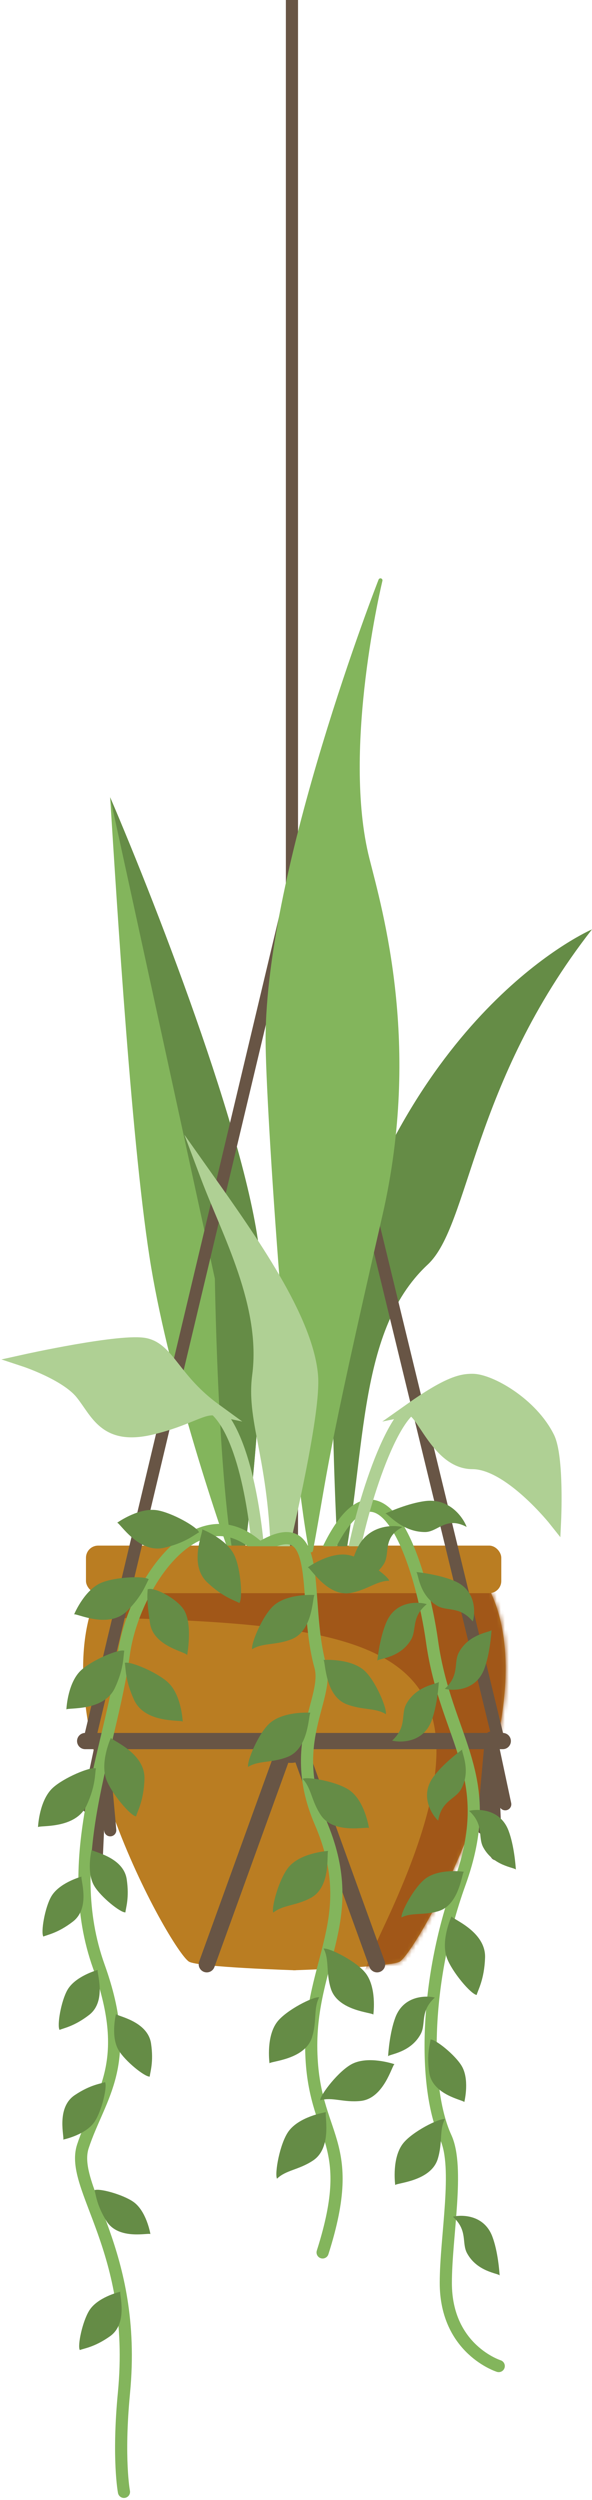 <svg width="146" height="616" viewBox="0 0 146 616" fill="none" xmlns="http://www.w3.org/2000/svg">
<path d="M72 0L72 382" stroke="#685545" stroke-width="3" stroke-linecap="round"/>
<path d="M64.306 312.343C65.657 338.942 61.492 375.357 59.241 390.24C53.895 375.99 42.02 340.462 37.292 312.343C32.565 284.224 28.85 223.046 27.162 196.447C38.981 223.996 62.955 285.744 64.306 312.343Z" fill="#83B55C"/>
<path d="M64.306 312.343C65.657 338.942 61.492 375.357 59.241 390.24C53.895 375.99 52.991 315.077 52.991 315.077C52.991 315.077 32.506 220.898 27.162 196.447C38.981 223.996 62.955 285.744 64.306 312.343Z" fill="#658C46"/>
<path d="M72.916 390.636C72.916 390.636 25.671 389.412 24.759 391.169C8.899 421.721 42.114 480.55 46.592 483.345C48.831 484.742 72.916 485.477 72.916 485.477V390.636Z" fill="#BA7D22"/>
<path d="M72.284 390.636C72.284 390.636 119.529 389.412 120.441 391.169C136.301 421.721 103.087 480.55 98.608 483.345C96.369 484.742 72.284 485.477 72.284 485.477V390.636Z" fill="#BA7D22"/>
<mask id="mask0_91_138" style="mask-type:alpha" maskUnits="userSpaceOnUse" x="20" y="390" width="105" height="96">
<path d="M72.916 390.636C72.916 390.636 25.671 389.412 24.759 391.169C8.899 421.721 42.114 480.55 46.592 483.345C48.831 484.742 72.916 485.477 72.916 485.477V390.636Z" fill="#BA7D22"/>
<path d="M72.416 390.636C72.416 390.636 119.661 389.412 120.573 391.169C136.433 421.721 103.218 480.55 98.74 483.345C96.501 484.742 72.416 485.477 72.416 485.477V390.636Z" fill="#BA7D22"/>
</mask>
<g mask="url(#mask0_91_138)">
<path d="M94.683 474.678C128.083 403.711 94.683 400.192 20.089 398.432C14.372 398.298 16.192 378.491 16.192 378.491C55.159 378.296 138.993 386.233 140.329 386.702C141.048 386.955 147.173 447.969 137.546 471.745C129.269 492.188 61.282 545.644 94.683 474.678Z" fill="#A15718"/>
</g>
<rect x="21.202" y="380.837" width="102.427" height="11.73" rx="3" fill="#BA7D22"/>
<path d="M83.711 313.307C79.862 325.988 83.711 391 83.711 391C90.609 360.294 87.302 328.529 105.49 311.588C115.85 301.939 116.238 267.118 146 229C146 229 103.837 247 83.711 313.307Z" fill="#658C46"/>
<path d="M93 484L72 426" stroke="#685545" stroke-width="4" stroke-linecap="round"/>
<path d="M51 484L72 426" stroke="#685545" stroke-width="4" stroke-linecap="round"/>
<path d="M123 429L72 219" stroke="#685545" stroke-width="3" stroke-linecap="round"/>
<path d="M22 429L72 219" stroke="#685545" stroke-width="3" stroke-linecap="round"/>
<path d="M121.104 428.151L119.086 450.436M121.104 428.151L122.398 456.888M121.104 428.151L124.603 444.572" stroke="#685545" stroke-width="3" stroke-linecap="round"/>
<path d="M25.168 428.697L27.186 450.982M25.168 428.697L23.874 457.434M25.168 428.697L21.669 445.118" stroke="#685545" stroke-width="3" stroke-linecap="round"/>
<circle cx="71.691" cy="428.691" r="5.691" fill="#685545"/>
<path d="M124 429L21 429" stroke="#685545" stroke-width="4" stroke-linecap="round"/>
<path d="M81 381.617C94.622 353.741 104.218 387.687 106.541 404.372C109.946 428.834 123 437.367 113.351 464.104C104.611 488.326 104.393 514.623 109.946 526.681C113.351 534.076 109.946 551.143 109.946 562.52C109.946 578.9 123 583 123 583" stroke="#83B55C" stroke-width="3" stroke-linecap="round"/>
<path d="M35.956 331.216C41.692 332.56 42.967 339.953 53.165 347.346C49.978 346.674 46.409 349.9 37.231 352.051C25.758 354.739 23.846 348.018 20.022 343.314C16.198 338.609 6 335.248 6 335.248C6 335.248 30.22 329.871 35.956 331.216Z" fill="#AFD094"/>
<path d="M64 387C63.575 376.694 60.813 354.336 53.165 347.346M53.165 347.346C42.967 339.953 41.692 332.56 35.956 331.216C30.22 329.871 6 335.248 6 335.248C6 335.248 16.198 338.609 20.022 343.314C23.846 348.018 25.758 354.739 37.231 352.051C46.409 349.9 49.978 346.674 53.165 347.346Z" stroke="#AFD094" stroke-width="3" stroke-miterlimit="16"/>
<path d="M116.532 340C113.854 340 110.605 340.558 100.998 347.361C104 346.742 107.655 360.505 116.532 360.505C125.639 360.505 136.888 374.701 136.888 374.701C136.888 374.701 137.634 358.968 135.281 354.196C131.135 345.789 120.818 340 116.532 340Z" fill="#AFD094"/>
<path d="M86 391C86.4 381.518 93.793 353.792 100.998 347.361M100.998 347.361C110.605 340.558 113.854 340 116.532 340C120.818 340 131.135 345.789 135.281 354.196C137.634 358.968 136.888 374.701 136.888 374.701C136.888 374.701 125.639 360.505 116.532 360.505C107.655 360.505 104 346.742 100.998 347.361Z" stroke="#AFD094" stroke-width="3" stroke-miterlimit="16"/>
<path d="M66 256.144C66 272.67 71.708 356.151 76.703 382C80.628 360.812 79.411 362.158 93.829 299.367C103.462 257.415 93.829 224.362 90.618 211.649C83.74 184.421 93.829 143 93.829 143C93.829 143 66 214.019 66 256.144Z" fill="#83B55C" stroke="#83B55C" stroke-miterlimit="16" stroke-linecap="round" stroke-linejoin="round"/>
<path d="M76.944 339.02C77.665 347.807 71.216 375.347 68.352 388C68.352 359.918 62.138 350.749 63.684 339.02C65.99 321.52 56.189 303.754 51 290C61.954 305.474 75.791 324.959 76.944 339.02Z" fill="#AFD094"/>
<path d="M68.352 388H66.852L69.815 388.331L68.352 388ZM76.944 339.02L78.439 338.897L78.439 338.897L76.944 339.02ZM51 290L52.224 289.133L45.471 279.594L49.596 290.529L51 290ZM63.684 339.02L65.171 339.216L65.171 339.216L63.684 339.02ZM69.815 388.331C71.245 382.016 73.579 371.941 75.464 362.349C76.407 357.553 77.241 352.86 77.795 348.803C78.344 344.782 78.634 341.271 78.439 338.897L75.449 339.142C75.615 341.162 75.369 344.388 74.822 348.398C74.28 352.372 73.458 357.002 72.52 361.771C70.646 371.309 68.323 381.331 66.889 387.669L69.815 388.331ZM78.439 338.897C77.834 331.511 73.934 322.878 68.945 314.286C63.932 305.654 57.693 296.858 52.224 289.133L49.776 290.867C55.261 298.615 61.418 307.299 66.35 315.793C71.307 324.328 74.902 332.467 75.449 339.142L78.439 338.897ZM49.596 290.529C50.906 293.999 52.508 297.728 54.11 301.578C55.72 305.444 57.343 309.462 58.731 313.584C61.511 321.841 63.306 330.403 62.197 338.824L65.171 339.216C66.368 330.137 64.415 321.066 61.574 312.627C60.151 308.401 58.495 304.304 56.88 300.425C55.258 296.528 53.689 292.878 52.404 289.471L49.596 290.529ZM62.197 338.824C61.385 344.98 62.621 350.478 63.964 357.653C65.315 364.872 66.852 374.086 66.852 388H69.852C69.852 373.832 68.282 364.42 66.913 357.102C65.535 349.739 64.437 344.788 65.171 339.216L62.197 338.824Z" fill="#AFD094"/>
<path d="M78 381H89.775C91.858 381 92.899 381 93.65 381.495C93.99 381.719 94.281 382.01 94.505 382.35C95 383.101 95 384.142 95 386.225V386.225C95 388.504 95 389.644 94.442 390.426C94.191 390.779 93.865 391.073 93.489 391.288C92.656 391.765 91.522 391.651 89.254 391.423L83.393 390.835C81.216 390.616 80.127 390.507 79.396 389.846C79.291 389.752 79.193 389.65 79.103 389.542C78.472 388.785 78.406 387.693 78.273 385.508L78 381Z" fill="#BA7D22"/>
<path d="M65 380.91C80.188 372.376 74.453 394.264 79.002 410.571C81.241 418.594 70.608 429.484 79.002 448.971C89.223 472.695 76.33 483.189 76.764 505.137C77.199 527.141 88.517 526.916 79.562 555" stroke="#83B55C" stroke-width="3" stroke-linecap="round"/>
<path d="M85.747 383.125C89.401 383.716 95.596 388.176 96 389.5C92.908 389.5 90.673 391.715 86.5 392.5C80.734 393.585 76.505 386.163 75.898 386.206C75.863 386.231 75.845 386.244 75.845 386.244C75.857 386.22 75.875 386.208 75.898 386.206C76.464 385.81 81.446 382.43 85.747 383.125Z" fill="#658C46"/>
<path d="M89.774 411.557C92.573 413.978 95.506 421.026 95.155 422.365C92.523 420.742 89.458 421.454 85.494 419.932C80.017 417.83 80.312 409.292 79.773 409.011C79.73 409.013 79.708 409.015 79.708 409.015C79.731 409.001 79.752 409 79.773 409.011C80.462 408.97 86.478 408.708 89.774 411.557Z" fill="#658C46"/>
<path d="M67.572 395.557C64.772 397.978 61.84 405.026 62.191 406.365C64.823 404.742 67.888 405.454 71.852 403.932C77.329 401.83 77.033 393.292 77.573 393.011C77.615 393.013 77.638 393.015 77.638 393.015C77.615 393.001 77.593 393 77.573 393.011C76.883 392.97 70.868 392.708 67.572 395.557Z" fill="#658C46"/>
<path d="M66.572 424.557C63.772 426.978 60.84 434.026 61.191 435.365C63.823 433.742 66.888 434.454 70.852 432.932C76.329 430.83 76.033 422.292 76.573 422.011C76.615 422.013 76.638 422.015 76.638 422.015C76.615 422.001 76.593 422 76.573 422.011C75.883 421.97 69.868 421.708 66.572 424.557Z" fill="#658C46"/>
<path d="M86.35 441.229C83.382 439.02 75.866 437.682 74.634 438.315C76.788 440.533 76.757 443.68 79.1 447.22C82.338 452.112 90.61 449.976 91.001 450.442C91.008 450.484 91.011 450.506 91.011 450.506C91.02 450.481 91.016 450.46 91.001 450.442C90.891 449.76 89.846 443.83 86.35 441.229Z" fill="#658C46"/>
<path d="M71.355 459.871C68.886 462.628 66.877 469.993 67.396 471.276C69.799 469.331 72.93 469.646 76.668 467.631C81.832 464.847 80.45 456.417 80.949 456.069C80.992 456.066 81.014 456.065 81.014 456.065C80.989 456.054 80.968 456.056 80.949 456.069C80.26 456.117 74.26 456.624 71.355 459.871Z" fill="#658C46"/>
<path d="M90.225 486.258C88.005 483.297 81.178 479.882 79.818 480.139C81.254 482.877 80.331 485.886 81.573 489.946C83.291 495.555 91.828 495.853 92.072 496.411C92.066 496.454 92.063 496.476 92.063 496.476C92.078 496.454 92.081 496.432 92.072 496.411C92.16 495.726 92.839 489.743 90.225 486.258Z" fill="#658C46"/>
<path d="M68.315 498.258C70.535 495.297 77.362 491.882 78.722 492.139C77.286 494.877 78.209 497.886 76.967 501.946C75.249 507.555 66.712 507.853 66.469 508.411C66.474 508.454 66.477 508.476 66.477 508.476C66.462 508.454 66.459 508.432 66.469 508.411C66.381 507.726 65.701 501.743 68.315 498.258Z" fill="#658C46"/>
<path d="M71.201 525.113C68.999 528.088 67.68 535.607 68.316 536.837C70.529 534.677 73.675 534.701 77.21 532.349C82.094 529.099 79.938 520.833 80.403 520.44C80.445 520.433 80.467 520.43 80.467 520.43C80.441 520.421 80.42 520.425 80.403 520.44C79.721 520.551 73.794 521.612 71.201 525.113Z" fill="#658C46"/>
<path d="M86.975 508.481C83.642 510.09 78.976 516.132 78.967 517.516C81.93 516.634 84.705 518.119 88.928 517.681C94.763 517.076 96.7 508.756 97.294 508.625C97.335 508.638 97.356 508.646 97.356 508.646C97.337 508.626 97.316 508.62 97.294 508.625C96.639 508.407 90.899 506.588 86.975 508.481Z" fill="#658C46"/>
<path d="M104.827 369.867C111.5 369 114.676 374.918 115.08 376.242C110 373.5 108 377.5 104.827 377.5C99.167 377.5 95.768 373.033 95.043 372.93C94.965 372.966 94.924 372.986 94.924 372.986C94.948 372.94 94.988 372.923 95.043 372.93C95.851 372.558 100.642 370.41 104.827 369.867Z" fill="#658C46"/>
<path d="M95.306 399.673C97.809 393.907 104.002 394.822 105.242 395.269C101.338 398.5 102.854 401.582 101.338 404.086C98.635 408.552 93.482 408.651 93.054 409.164C93.045 409.246 93.041 409.289 93.041 409.289C93.016 409.244 93.021 409.203 93.054 409.164C93.145 408.311 93.737 403.29 95.306 399.673Z" fill="#658C46"/>
<path d="M106.421 424.016C104.191 429.894 97.962 429.27 96.703 428.882C100.45 425.471 98.792 422.464 100.188 419.892C102.68 415.304 107.822 414.963 108.226 414.43C108.231 414.348 108.233 414.305 108.233 414.305C108.259 414.349 108.256 414.39 108.226 414.43C108.174 415.286 107.819 420.33 106.421 424.016Z" fill="#658C46"/>
<path d="M106.902 437.796C103.165 442.85 107.059 447.752 108.066 448.601C108.908 443.604 112.335 443.372 113.742 440.806C116.253 436.229 113.758 431.719 113.988 431.092C114.054 431.043 114.09 431.018 114.09 431.018C114.038 431.019 114.005 431.044 113.988 431.092C113.296 431.598 109.246 434.625 106.902 437.796Z" fill="#658C46"/>
<path d="M125.416 451.074C123.186 445.197 116.957 445.82 115.698 446.209C119.446 449.619 117.787 452.627 119.184 455.199C121.675 459.787 126.817 460.128 127.221 460.66C127.226 460.742 127.228 460.786 127.228 460.786C127.255 460.742 127.251 460.7 127.221 460.66C127.169 459.804 126.814 454.761 125.416 451.074Z" fill="#658C46"/>
<path d="M121.416 551.074C119.186 545.197 112.957 545.82 111.698 546.209C115.446 549.619 113.787 552.627 115.184 555.199C117.675 559.787 122.817 560.128 123.221 560.66C123.226 560.742 123.228 560.786 123.228 560.786C123.255 560.742 123.251 560.7 123.221 560.66C123.169 559.804 122.814 554.761 121.416 551.074Z" fill="#658C46"/>
<path d="M97.515 497.074C99.745 491.197 105.974 491.82 107.233 492.209C103.486 495.619 105.144 498.627 103.748 501.199C101.256 505.787 96.114 506.128 95.71 506.66C95.705 506.742 95.703 506.786 95.703 506.786C95.677 506.742 95.68 506.7 95.71 506.66C95.762 505.804 96.117 500.761 97.515 497.074Z" fill="#658C46"/>
<path d="M119.416 411.257C117.186 417.135 110.957 416.511 109.698 416.123C113.446 412.712 111.787 409.705 113.184 407.133C115.675 402.545 120.817 402.204 121.221 401.671C121.226 401.589 121.228 401.546 121.228 401.546C121.255 401.59 121.251 401.631 121.221 401.671C121.169 402.527 120.814 407.571 119.416 411.257Z" fill="#658C46"/>
<path d="M112.178 389.597C117.946 392.095 117.037 398.289 116.591 399.529C113.356 395.628 110.276 397.147 107.771 395.633C103.302 392.933 103.199 387.78 102.685 387.353C102.604 387.344 102.56 387.34 102.56 387.34C102.606 387.315 102.647 387.32 102.685 387.353C103.538 387.443 108.56 388.031 112.178 389.597Z" fill="#658C46"/>
<path d="M105.003 462.839C102.203 464.878 98.831 471.196 99.023 472.463C101.592 471.151 104.331 472.034 108.11 470.913C113.332 469.363 113.892 461.429 114.413 461.208C114.452 461.213 114.472 461.216 114.472 461.216C114.453 461.202 114.433 461.2 114.413 461.208C113.786 461.12 108.3 460.439 105.003 462.839Z" fill="#658C46"/>
<path d="M99.315 528.258C101.535 525.297 108.362 521.882 109.722 522.139C108.286 524.877 109.209 527.886 107.967 531.946C106.249 537.555 97.712 537.853 97.469 538.411C97.474 538.454 97.477 538.476 97.477 538.476C97.462 538.454 97.459 538.432 97.469 538.411C97.381 537.726 96.701 531.743 99.315 528.258Z" fill="#658C46"/>
<path d="M110.218 482.455C111.501 485.926 116.178 491.417 117.555 491.559C117.862 490.373 119.44 487.787 119.629 482.379C119.856 475.854 111.417 472.814 111.349 472.195C111.366 472.157 111.375 472.137 111.375 472.137C111.355 472.153 111.347 472.172 111.349 472.195C111.073 472.816 108.707 478.364 110.218 482.455Z" fill="#658C46"/>
<path d="M113.856 509.041C112.218 506.305 107.374 502.428 106.18 502.541C106.105 503.602 105.169 506.07 105.86 510.701C106.694 516.291 114.354 517.445 114.509 517.96C114.5 517.995 114.496 518.013 114.496 518.013C114.51 517.996 114.514 517.979 114.509 517.96C114.646 517.385 115.786 512.264 113.856 509.041Z" fill="#658C46"/>
<path d="M88.244 381.249C91.232 375.22 97.916 375.869 99.242 376.269C94.139 378.968 96.353 382.854 94.59 385.492C91.444 390.197 85.842 390.54 85.353 391.086C85.34 391.17 85.333 391.215 85.333 391.215C85.308 391.169 85.316 391.127 85.353 391.086C85.492 390.207 86.37 385.031 88.244 381.249Z" fill="#658C46"/>
<path d="M66 383.52C49.691 364.787 32.873 390.713 30.571 407.363C27.197 431.774 14.825 457.887 24.385 484.568C33.046 508.739 24.6 516.275 20.449 528.847C17.075 539.066 33.945 554.393 30.571 589.59C29.012 605.859 30.571 614 30.571 614" stroke="#83B55C" stroke-width="3" stroke-linecap="round"/>
<path d="M55 381H72V389C72 390.657 70.657 392 69 392H58C56.343 392 55 390.657 55 389V381Z" fill="#BA7D22"/>
<path d="M23.349 522.764C25.111 520.107 26.521 514.064 25.904 513.036C24.914 513.426 22.284 513.645 18.403 516.266C13.72 519.428 15.981 526.837 15.583 527.199C15.548 527.206 15.53 527.21 15.53 527.21C15.551 527.216 15.569 527.212 15.583 527.199C16.161 527.074 21.273 525.895 23.349 522.764Z" fill="#658C46"/>
<path d="M25.016 389.979C28.431 388.553 35.637 388.237 36.678 389.148C36.02 390.181 35.202 393.098 31.371 396.92C26.749 401.531 18.774 397.424 18.275 397.796C18.259 397.834 18.25 397.854 18.25 397.854C18.249 397.829 18.257 397.81 18.275 397.796C18.542 397.171 20.991 391.66 25.016 389.979Z" fill="#658C46"/>
<path d="M38.747 372.125C42.401 372.716 48.688 376.25 49.092 377.574C47.987 378.104 45.753 380.15 40.483 381.374C34.123 382.852 29.517 375.155 28.896 375.208C28.862 375.231 28.845 375.244 28.845 375.244C28.857 375.221 28.874 375.209 28.896 375.208C29.453 374.817 34.442 371.429 38.747 372.125Z" fill="#658C46"/>
<path d="M57.866 383.352C59.388 386.726 59.907 393.92 59.025 394.987C57.974 394.357 55.035 393.622 51.107 389.901C46.367 385.41 50.248 377.323 49.862 376.834C49.824 376.819 49.804 376.811 49.804 376.811C49.829 376.809 49.848 376.817 49.862 376.834C50.495 377.084 56.073 379.377 57.866 383.352Z" fill="#658C46"/>
<path d="M19.995 411.551C22.707 409.033 29.359 406.246 30.652 406.741C30.39 407.938 30.631 410.958 28.357 415.868C25.614 421.793 16.711 420.695 16.371 421.216C16.369 421.257 16.368 421.279 16.368 421.279C16.358 421.256 16.359 421.235 16.371 421.216C16.406 420.537 16.799 414.519 19.995 411.551Z" fill="#658C46"/>
<path d="M12.995 440.551C15.707 438.033 22.359 435.246 23.652 435.741C23.39 436.938 23.631 439.958 21.357 444.868C18.614 450.793 9.711 449.695 9.371 450.216C9.369 450.257 9.368 450.279 9.368 450.279C9.358 450.256 9.359 450.235 9.371 450.216C9.406 449.537 9.799 443.519 12.995 440.551Z" fill="#658C46"/>
<path d="M41.437 414.551C38.725 412.033 32.072 409.246 30.78 409.741C31.041 410.938 30.8 413.958 33.074 418.868C35.818 424.793 44.72 423.695 45.06 424.216C45.063 424.257 45.063 424.279 45.063 424.279C45.074 424.256 45.073 424.235 45.06 424.216C45.026 423.537 44.632 417.519 41.437 414.551Z" fill="#658C46"/>
<path d="M26.218 438.455C27.501 441.926 32.178 447.417 33.555 447.559C33.862 446.373 35.44 443.787 35.629 438.379C35.856 431.854 27.417 428.814 27.349 428.195C27.366 428.157 27.375 428.137 27.375 428.137C27.355 428.153 27.347 428.172 27.349 428.195C27.073 428.816 24.707 434.364 26.218 438.455Z" fill="#658C46"/>
<path d="M23.256 464.716C24.894 467.452 29.738 471.329 30.932 471.216C31.007 470.155 31.943 467.687 31.252 463.055C30.418 457.466 22.758 456.312 22.603 455.797C22.611 455.762 22.616 455.744 22.616 455.744C22.602 455.761 22.598 455.778 22.603 455.797C22.466 456.372 21.326 461.493 23.256 464.716Z" fill="#658C46"/>
<path d="M29.256 505.18C30.894 507.915 35.738 511.792 36.932 511.679C37.007 510.618 37.943 508.151 37.252 503.519C36.418 497.929 28.758 496.775 28.603 496.26C28.611 496.225 28.616 496.207 28.616 496.207C28.602 496.224 28.598 496.242 28.603 496.26C28.466 496.836 27.326 501.956 29.256 505.18Z" fill="#658C46"/>
<path d="M12.638 467.305C11.045 470.067 10.016 476.186 10.696 477.174C11.659 476.723 14.27 476.34 17.98 473.482C22.457 470.033 19.738 462.78 20.113 462.394C20.147 462.384 20.165 462.379 20.165 462.379C20.143 462.375 20.126 462.38 20.113 462.394C19.543 462.555 14.515 464.05 12.638 467.305Z" fill="#658C46"/>
<path d="M16.638 490.305C15.045 493.067 14.016 499.186 14.696 500.174C15.659 499.723 18.27 499.34 21.98 496.482C26.457 493.033 23.738 485.78 24.113 485.394C24.147 485.384 24.165 485.379 24.165 485.379C24.143 485.375 24.126 485.38 24.113 485.394C23.543 485.555 18.515 487.05 16.638 490.305Z" fill="#658C46"/>
<path d="M32.938 542.57C30.343 540.717 24.353 539.099 23.304 539.679C23.66 540.682 23.787 543.318 26.271 547.288C29.269 552.078 36.752 550.076 37.1 550.486C37.106 550.521 37.109 550.54 37.109 550.54C37.116 550.519 37.112 550.501 37.1 550.486C36.995 549.904 35.995 544.754 32.938 542.57Z" fill="#658C46"/>
<path d="M22.034 569.279C20.329 571.973 19.051 578.045 19.69 579.06C20.67 578.648 23.295 578.372 27.119 575.668C31.733 572.406 29.312 565.048 29.702 564.677C29.737 564.669 29.756 564.665 29.756 564.665C29.734 564.659 29.716 564.664 29.702 564.677C29.127 564.814 24.042 566.103 22.034 569.279Z" fill="#658C46"/>
<path d="M45.246 396.492C43.337 393.687 37.767 390.91 36.413 391.624C36.348 393.049 36.13 394.264 37 400C37.878 405.793 46.009 407.013 46.154 407.847C46.144 407.905 46.138 407.935 46.138 407.935C46.154 407.906 46.159 407.877 46.154 407.847C46.308 406.97 47.485 399.78 45.246 396.492Z" fill="#658C46"/>
</svg>
